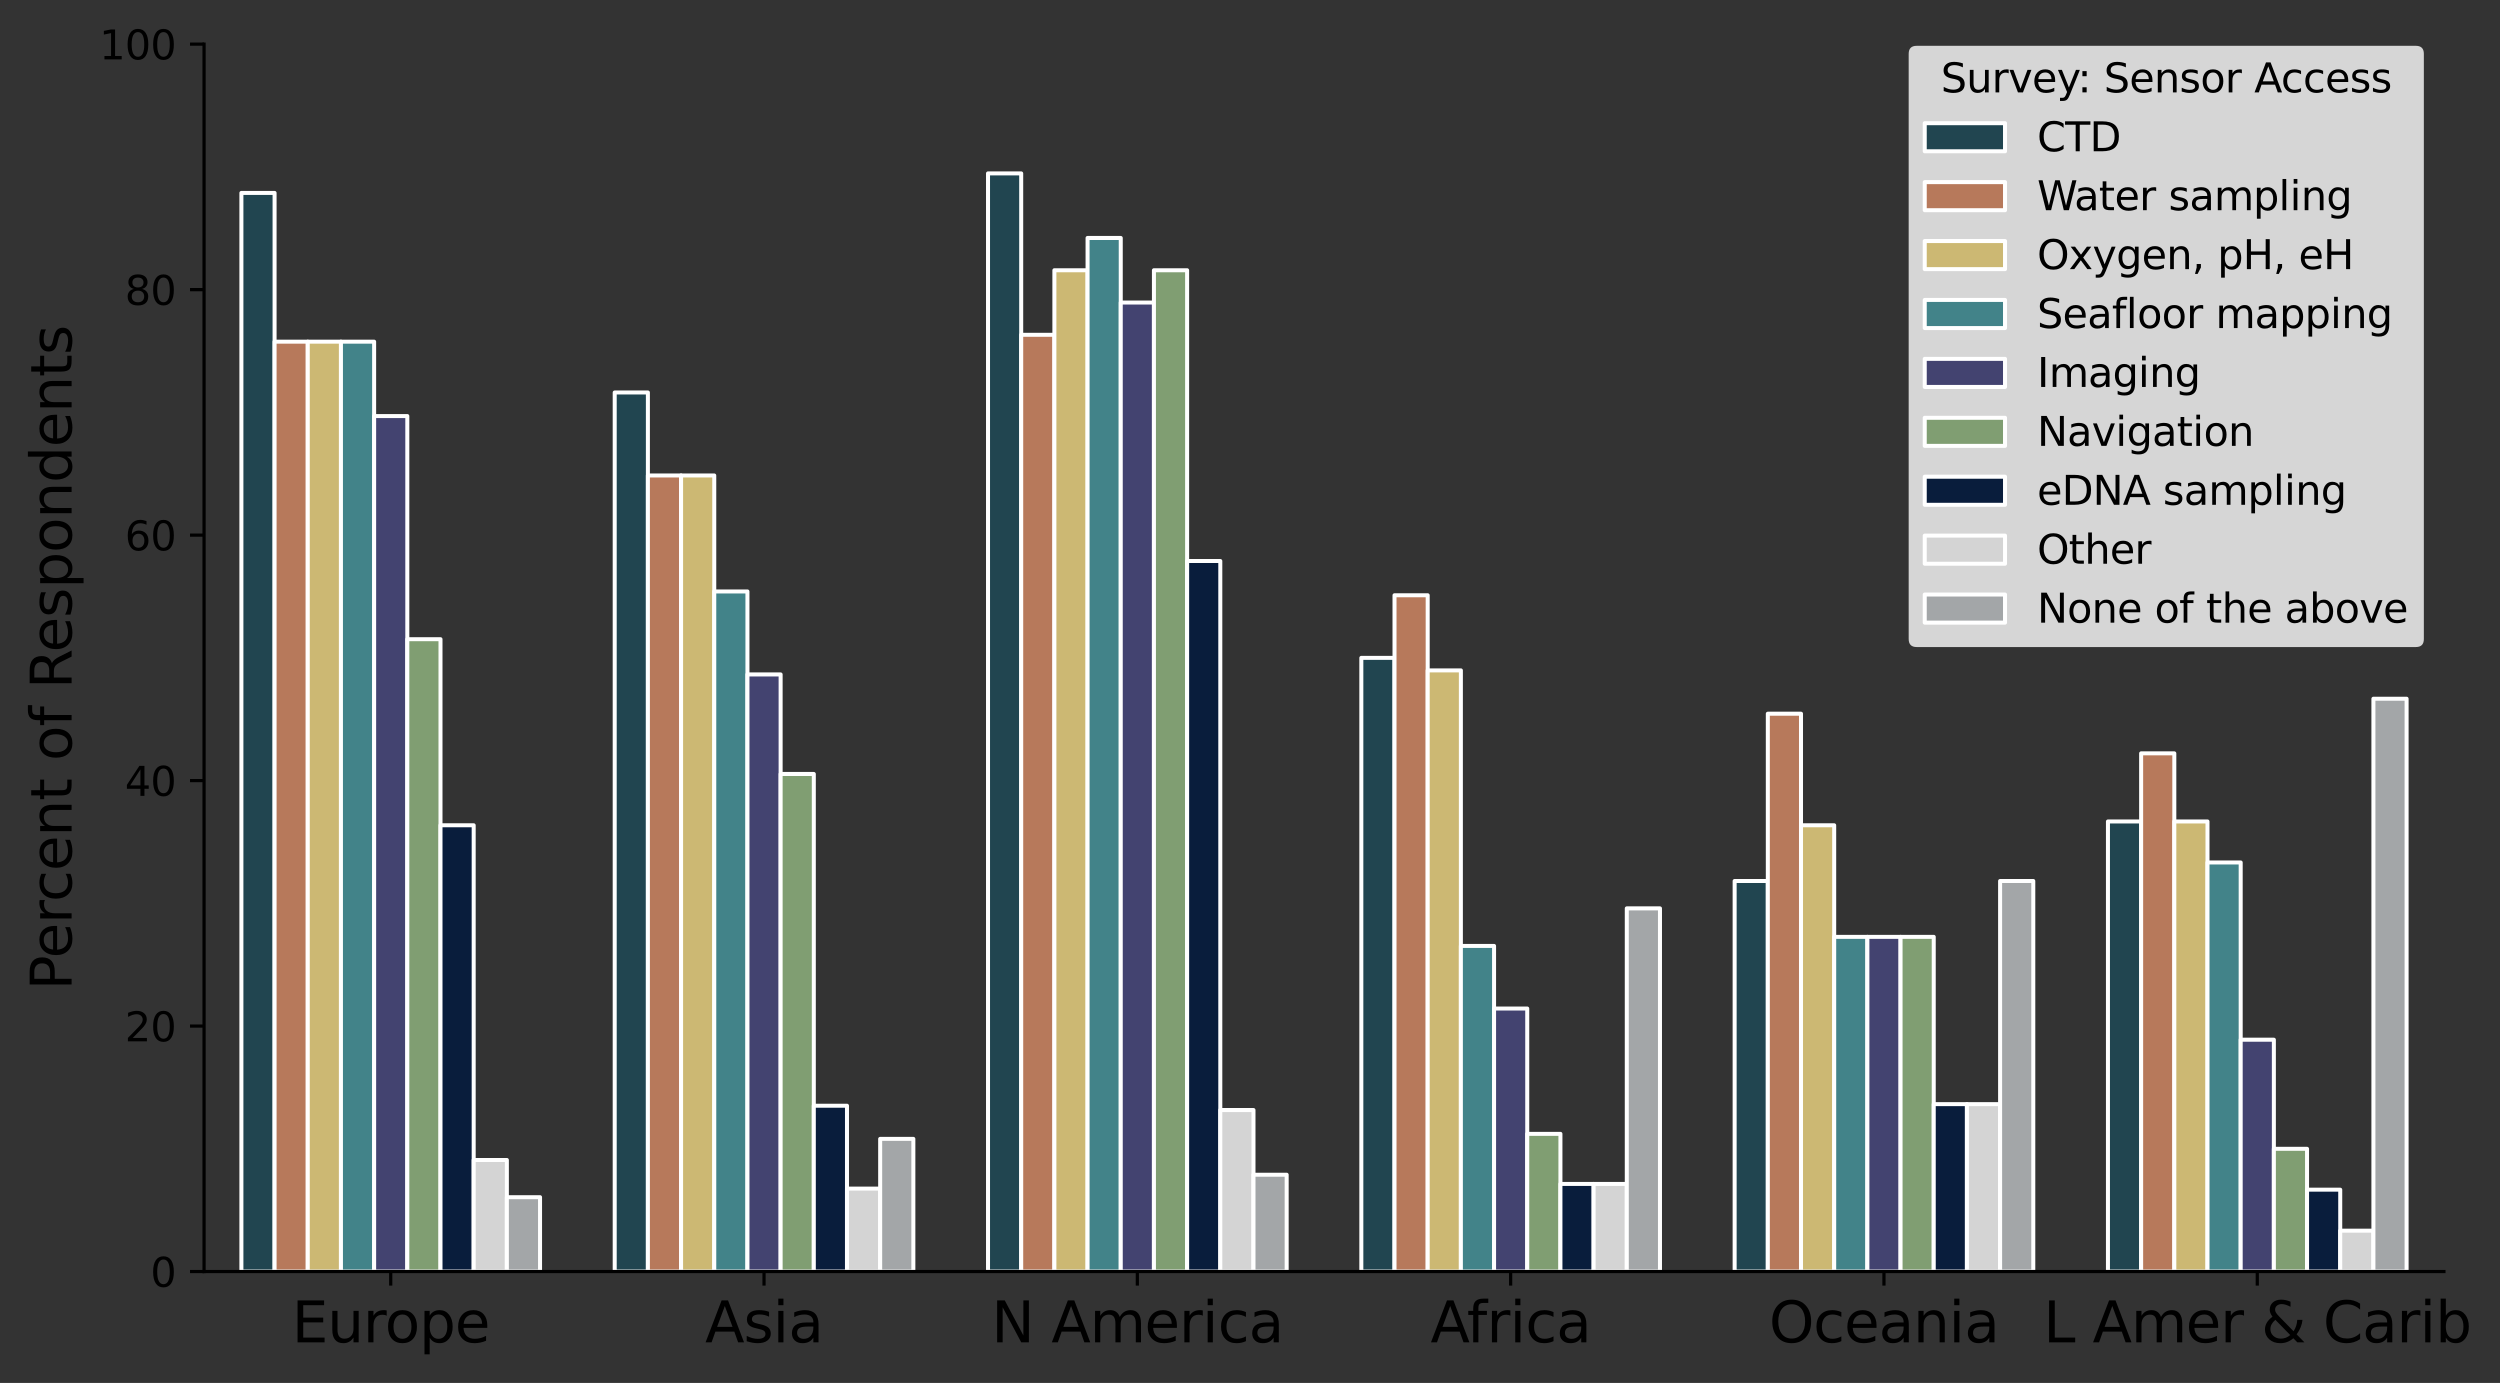 <?xml version="1.0" encoding="utf-8" standalone="no"?>
<!DOCTYPE svg PUBLIC "-//W3C//DTD SVG 1.1//EN"
  "http://www.w3.org/Graphics/SVG/1.1/DTD/svg11.dtd">
<svg xmlns:xlink="http://www.w3.org/1999/xlink" width="622.806pt" height="344.524pt" viewBox="0 0 622.806 344.524" xmlns="http://www.w3.org/2000/svg" version="1.1">
 <rect x="0" y="0" width="622.806" height="344.524" fill="#333333" stroke="none"/>
 <defs>
  <style type="text/css">*{stroke-linejoin: round; stroke-linecap: butt}</style>
 </defs>
 <g id="figure_1">
  <g id="patch_1">
   <path d="M 0 344.524 
L 622.806 344.524 
L 622.806 0 
L 0 0 
L 0 344.524 
z
" style="fill: none"/>
  </g>
  <g id="axes_1">
   <g id="patch_2">
    <path d="M 50.837 316.774 
L 608.837 316.774 
L 608.837 10.999 
L 50.837 10.999 
L 50.837 316.774 
z
" style="fill: none"/>
   </g>
   <g id="patch_3">
    <path d="M 60.137 316.774 
L 68.404 316.774 
L 68.404 48.059 
L 60.137 48.059 
z
" clip-path="url(#p12c1933788)" style="fill: #214550; stroke: #ffffff; stroke-linejoin: miter"/>
   </g>
   <g id="patch_4">
    <path d="M 153.137 316.774 
L 161.404 316.774 
L 161.404 97.778 
L 153.137 97.778 
z
" clip-path="url(#p12c1933788)" style="fill: #214550; stroke: #ffffff; stroke-linejoin: miter"/>
   </g>
   <g id="patch_5">
    <path d="M 246.137 316.774 
L 254.404 316.774 
L 254.404 43.197 
L 246.137 43.197 
z
" clip-path="url(#p12c1933788)" style="fill: #214550; stroke: #ffffff; stroke-linejoin: miter"/>
   </g>
   <g id="patch_6">
    <path d="M 339.137 316.774 
L 347.404 316.774 
L 347.404 163.887 
L 339.137 163.887 
z
" clip-path="url(#p12c1933788)" style="fill: #214550; stroke: #ffffff; stroke-linejoin: miter"/>
   </g>
   <g id="patch_7">
    <path d="M 432.137 316.774 
L 440.404 316.774 
L 440.404 219.477 
L 432.137 219.477 
z
" clip-path="url(#p12c1933788)" style="fill: #214550; stroke: #ffffff; stroke-linejoin: miter"/>
   </g>
   <g id="patch_8">
    <path d="M 525.137 316.774 
L 533.404 316.774 
L 533.404 204.647 
L 525.137 204.647 
z
" clip-path="url(#p12c1933788)" style="fill: #214550; stroke: #ffffff; stroke-linejoin: miter"/>
   </g>
   <g id="patch_9">
    <path d="M 68.404 316.774 
L 76.67 316.774 
L 76.67 85.119 
L 68.404 85.119 
z
" clip-path="url(#p12c1933788)" style="fill: #b7795b; stroke: #ffffff; stroke-linejoin: miter"/>
   </g>
   <g id="patch_10">
    <path d="M 161.404 316.774 
L 169.67 316.774 
L 169.67 118.449 
L 161.404 118.449 
z
" clip-path="url(#p12c1933788)" style="fill: #b7795b; stroke: #ffffff; stroke-linejoin: miter"/>
   </g>
   <g id="patch_11">
    <path d="M 254.404 316.774 
L 262.67 316.774 
L 262.67 83.407 
L 254.404 83.407 
z
" clip-path="url(#p12c1933788)" style="fill: #b7795b; stroke: #ffffff; stroke-linejoin: miter"/>
   </g>
   <g id="patch_12">
    <path d="M 347.404 316.774 
L 355.67 316.774 
L 355.67 148.292 
L 347.404 148.292 
z
" clip-path="url(#p12c1933788)" style="fill: #b7795b; stroke: #ffffff; stroke-linejoin: miter"/>
   </g>
   <g id="patch_13">
    <path d="M 440.404 316.774 
L 448.67 316.774 
L 448.67 177.799 
L 440.404 177.799 
z
" clip-path="url(#p12c1933788)" style="fill: #b7795b; stroke: #ffffff; stroke-linejoin: miter"/>
   </g>
   <g id="patch_14">
    <path d="M 533.404 316.774 
L 541.67 316.774 
L 541.67 187.676 
L 533.404 187.676 
z
" clip-path="url(#p12c1933788)" style="fill: #b7795b; stroke: #ffffff; stroke-linejoin: miter"/>
   </g>
   <g id="patch_15">
    <path d="M 76.67 316.774 
L 84.937 316.774 
L 84.937 85.119 
L 76.67 85.119 
z
" clip-path="url(#p12c1933788)" style="fill: #ccb873; stroke: #ffffff; stroke-linejoin: miter"/>
   </g>
   <g id="patch_16">
    <path d="M 169.67 316.774 
L 177.937 316.774 
L 177.937 118.449 
L 169.67 118.449 
z
" clip-path="url(#p12c1933788)" style="fill: #ccb873; stroke: #ffffff; stroke-linejoin: miter"/>
   </g>
   <g id="patch_17">
    <path d="M 262.67 316.774 
L 270.937 316.774 
L 270.937 67.323 
L 262.67 67.323 
z
" clip-path="url(#p12c1933788)" style="fill: #ccb873; stroke: #ffffff; stroke-linejoin: miter"/>
   </g>
   <g id="patch_18">
    <path d="M 355.67 316.774 
L 363.937 316.774 
L 363.937 167.006 
L 355.67 167.006 
z
" clip-path="url(#p12c1933788)" style="fill: #ccb873; stroke: #ffffff; stroke-linejoin: miter"/>
   </g>
   <g id="patch_19">
    <path d="M 448.67 316.774 
L 456.937 316.774 
L 456.937 205.594 
L 448.67 205.594 
z
" clip-path="url(#p12c1933788)" style="fill: #ccb873; stroke: #ffffff; stroke-linejoin: miter"/>
   </g>
   <g id="patch_20">
    <path d="M 541.67 316.774 
L 549.937 316.774 
L 549.937 204.647 
L 541.67 204.647 
z
" clip-path="url(#p12c1933788)" style="fill: #ccb873; stroke: #ffffff; stroke-linejoin: miter"/>
   </g>
   <g id="patch_21">
    <path d="M 84.937 316.774 
L 93.204 316.774 
L 93.204 85.119 
L 84.937 85.119 
z
" clip-path="url(#p12c1933788)" style="fill: #428389; stroke: #ffffff; stroke-linejoin: miter"/>
   </g>
   <g id="patch_22">
    <path d="M 177.937 316.774 
L 186.204 316.774 
L 186.204 147.344 
L 177.937 147.344 
z
" clip-path="url(#p12c1933788)" style="fill: #428389; stroke: #ffffff; stroke-linejoin: miter"/>
   </g>
   <g id="patch_23">
    <path d="M 270.937 316.774 
L 279.204 316.774 
L 279.204 59.281 
L 270.937 59.281 
z
" clip-path="url(#p12c1933788)" style="fill: #428389; stroke: #ffffff; stroke-linejoin: miter"/>
   </g>
   <g id="patch_24">
    <path d="M 363.937 316.774 
L 372.204 316.774 
L 372.204 235.652 
L 363.937 235.652 
z
" clip-path="url(#p12c1933788)" style="fill: #428389; stroke: #ffffff; stroke-linejoin: miter"/>
   </g>
   <g id="patch_25">
    <path d="M 456.937 316.774 
L 465.204 316.774 
L 465.204 233.389 
L 456.937 233.389 
z
" clip-path="url(#p12c1933788)" style="fill: #428389; stroke: #ffffff; stroke-linejoin: miter"/>
   </g>
   <g id="patch_26">
    <path d="M 549.937 316.774 
L 558.204 316.774 
L 558.204 214.859 
L 549.937 214.859 
z
" clip-path="url(#p12c1933788)" style="fill: #428389; stroke: #ffffff; stroke-linejoin: miter"/>
   </g>
   <g id="patch_27">
    <path d="M 93.204 316.774 
L 101.47 316.774 
L 101.47 103.649 
L 93.204 103.649 
z
" clip-path="url(#p12c1933788)" style="fill: #434370; stroke: #ffffff; stroke-linejoin: miter"/>
   </g>
   <g id="patch_28">
    <path d="M 186.204 316.774 
L 194.47 316.774 
L 194.47 168.015 
L 186.204 168.015 
z
" clip-path="url(#p12c1933788)" style="fill: #434370; stroke: #ffffff; stroke-linejoin: miter"/>
   </g>
   <g id="patch_29">
    <path d="M 279.204 316.774 
L 287.47 316.774 
L 287.47 75.365 
L 279.204 75.365 
z
" clip-path="url(#p12c1933788)" style="fill: #434370; stroke: #ffffff; stroke-linejoin: miter"/>
   </g>
   <g id="patch_30">
    <path d="M 372.204 316.774 
L 380.47 316.774 
L 380.47 251.247 
L 372.204 251.247 
z
" clip-path="url(#p12c1933788)" style="fill: #434370; stroke: #ffffff; stroke-linejoin: miter"/>
   </g>
   <g id="patch_31">
    <path d="M 465.204 316.774 
L 473.47 316.774 
L 473.47 233.389 
L 465.204 233.389 
z
" clip-path="url(#p12c1933788)" style="fill: #434370; stroke: #ffffff; stroke-linejoin: miter"/>
   </g>
   <g id="patch_32">
    <path d="M 558.204 316.774 
L 566.47 316.774 
L 566.47 259.013 
L 558.204 259.013 
z
" clip-path="url(#p12c1933788)" style="fill: #434370; stroke: #ffffff; stroke-linejoin: miter"/>
   </g>
   <g id="patch_33">
    <path d="M 101.47 316.774 
L 109.737 316.774 
L 109.737 159.239 
L 101.47 159.239 
z
" clip-path="url(#p12c1933788)" style="fill: #809e72; stroke: #ffffff; stroke-linejoin: miter"/>
   </g>
   <g id="patch_34">
    <path d="M 194.47 316.774 
L 202.737 316.774 
L 202.737 192.813 
L 194.47 192.813 
z
" clip-path="url(#p12c1933788)" style="fill: #809e72; stroke: #ffffff; stroke-linejoin: miter"/>
   </g>
   <g id="patch_35">
    <path d="M 287.47 316.774 
L 295.737 316.774 
L 295.737 67.323 
L 287.47 67.323 
z
" clip-path="url(#p12c1933788)" style="fill: #809e72; stroke: #ffffff; stroke-linejoin: miter"/>
   </g>
   <g id="patch_36">
    <path d="M 380.47 316.774 
L 388.737 316.774 
L 388.737 282.466 
L 380.47 282.466 
z
" clip-path="url(#p12c1933788)" style="fill: #809e72; stroke: #ffffff; stroke-linejoin: miter"/>
   </g>
   <g id="patch_37">
    <path d="M 473.47 316.774 
L 481.737 316.774 
L 481.737 233.389 
L 473.47 233.389 
z
" clip-path="url(#p12c1933788)" style="fill: #809e72; stroke: #ffffff; stroke-linejoin: miter"/>
   </g>
   <g id="patch_38">
    <path d="M 566.47 316.774 
L 574.737 316.774 
L 574.737 286.197 
L 566.47 286.197 
z
" clip-path="url(#p12c1933788)" style="fill: #809e72; stroke: #ffffff; stroke-linejoin: miter"/>
   </g>
   <g id="patch_39">
    <path d="M 109.737 316.774 
L 118.004 316.774 
L 118.004 205.594 
L 109.737 205.594 
z
" clip-path="url(#p12c1933788)" style="fill: #091d3c; stroke: #ffffff; stroke-linejoin: miter"/>
   </g>
   <g id="patch_40">
    <path d="M 202.737 316.774 
L 211.004 316.774 
L 211.004 275.464 
L 202.737 275.464 
z
" clip-path="url(#p12c1933788)" style="fill: #091d3c; stroke: #ffffff; stroke-linejoin: miter"/>
   </g>
   <g id="patch_41">
    <path d="M 295.737 316.774 
L 304.004 316.774 
L 304.004 139.761 
L 295.737 139.761 
z
" clip-path="url(#p12c1933788)" style="fill: #091d3c; stroke: #ffffff; stroke-linejoin: miter"/>
   </g>
   <g id="patch_42">
    <path d="M 388.737 316.774 
L 397.004 316.774 
L 397.004 294.942 
L 388.737 294.942 
z
" clip-path="url(#p12c1933788)" style="fill: #091d3c; stroke: #ffffff; stroke-linejoin: miter"/>
   </g>
   <g id="patch_43">
    <path d="M 481.737 316.774 
L 490.004 316.774 
L 490.004 275.067 
L 481.737 275.067 
z
" clip-path="url(#p12c1933788)" style="fill: #091d3c; stroke: #ffffff; stroke-linejoin: miter"/>
   </g>
   <g id="patch_44">
    <path d="M 574.737 316.774 
L 583.004 316.774 
L 583.004 296.379 
L 574.737 296.379 
z
" clip-path="url(#p12c1933788)" style="fill: #091d3c; stroke: #ffffff; stroke-linejoin: miter"/>
   </g>
   <g id="patch_45">
    <path d="M 118.004 316.774 
L 126.27 316.774 
L 126.27 288.979 
L 118.004 288.979 
z
" clip-path="url(#p12c1933788)" style="fill: #d4d4d4; stroke: #ffffff; stroke-linejoin: miter"/>
   </g>
   <g id="patch_46">
    <path d="M 211.004 316.774 
L 219.27 316.774 
L 219.27 296.104 
L 211.004 296.104 
z
" clip-path="url(#p12c1933788)" style="fill: #d4d4d4; stroke: #ffffff; stroke-linejoin: miter"/>
   </g>
   <g id="patch_47">
    <path d="M 304.004 316.774 
L 312.27 316.774 
L 312.27 276.534 
L 304.004 276.534 
z
" clip-path="url(#p12c1933788)" style="fill: #d4d4d4; stroke: #ffffff; stroke-linejoin: miter"/>
   </g>
   <g id="patch_48">
    <path d="M 397.004 316.774 
L 405.27 316.774 
L 405.27 294.942 
L 397.004 294.942 
z
" clip-path="url(#p12c1933788)" style="fill: #d4d4d4; stroke: #ffffff; stroke-linejoin: miter"/>
   </g>
   <g id="patch_49">
    <path d="M 490.004 316.774 
L 498.27 316.774 
L 498.27 275.067 
L 490.004 275.067 
z
" clip-path="url(#p12c1933788)" style="fill: #d4d4d4; stroke: #ffffff; stroke-linejoin: miter"/>
   </g>
   <g id="patch_50">
    <path d="M 583.004 316.774 
L 591.27 316.774 
L 591.27 306.592 
L 583.004 306.592 
z
" clip-path="url(#p12c1933788)" style="fill: #d4d4d4; stroke: #ffffff; stroke-linejoin: miter"/>
   </g>
   <g id="patch_51">
    <path d="M 126.27 316.774 
L 134.537 316.774 
L 134.537 298.244 
L 126.27 298.244 
z
" clip-path="url(#p12c1933788)" style="fill: #a3a6a8; stroke: #ffffff; stroke-linejoin: miter"/>
   </g>
   <g id="patch_52">
    <path d="M 219.27 316.774 
L 227.537 316.774 
L 227.537 283.72 
L 219.27 283.72 
z
" clip-path="url(#p12c1933788)" style="fill: #a3a6a8; stroke: #ffffff; stroke-linejoin: miter"/>
   </g>
   <g id="patch_53">
    <path d="M 312.27 316.774 
L 320.537 316.774 
L 320.537 292.649 
L 312.27 292.649 
z
" clip-path="url(#p12c1933788)" style="fill: #a3a6a8; stroke: #ffffff; stroke-linejoin: miter"/>
   </g>
   <g id="patch_54">
    <path d="M 405.27 316.774 
L 413.537 316.774 
L 413.537 226.295 
L 405.27 226.295 
z
" clip-path="url(#p12c1933788)" style="fill: #a3a6a8; stroke: #ffffff; stroke-linejoin: miter"/>
   </g>
   <g id="patch_55">
    <path d="M 498.27 316.774 
L 506.537 316.774 
L 506.537 219.477 
L 498.27 219.477 
z
" clip-path="url(#p12c1933788)" style="fill: #a3a6a8; stroke: #ffffff; stroke-linejoin: miter"/>
   </g>
   <g id="patch_56">
    <path d="M 591.27 316.774 
L 599.537 316.774 
L 599.537 174.069 
L 591.27 174.069 
z
" clip-path="url(#p12c1933788)" style="fill: #a3a6a8; stroke: #ffffff; stroke-linejoin: miter"/>
   </g>
   <g id="matplotlib.axis_1">
    <g id="xtick_1">
     <g id="line2d_1">
      <defs>
       <path id="me18736f8ca" d="M 0 0 
L 0 3.5 
" style="stroke: #000000; stroke-width: 0.8"/>
      </defs>
      <g>
       <use xlink:href="#me18736f8ca" x="97.337" y="316.774" style="stroke: #000000; stroke-width: 0.8"/>
      </g>
     </g>
     <g id="text_1">
      <!-- Europe -->
      <g transform="translate(72.723 334.412)scale(0.14 -0.14)">
       <defs>
        <path id="DejaVuSans-45" d="M 628 4666 
L 3578 4666 
L 3578 4134 
L 1259 4134 
L 1259 2753 
L 3481 2753 
L 3481 2222 
L 1259 2222 
L 1259 531 
L 3634 531 
L 3634 0 
L 628 0 
L 628 4666 
z
" transform="scale(0.016)"/>
        <path id="DejaVuSans-75" d="M 544 1381 
L 544 3500 
L 1119 3500 
L 1119 1403 
Q 1119 906 1312 657 
Q 1506 409 1894 409 
Q 2359 409 2629 706 
Q 2900 1003 2900 1516 
L 2900 3500 
L 3475 3500 
L 3475 0 
L 2900 0 
L 2900 538 
Q 2691 219 2414 64 
Q 2138 -91 1772 -91 
Q 1169 -91 856 284 
Q 544 659 544 1381 
z
M 1991 3584 
L 1991 3584 
z
" transform="scale(0.016)"/>
        <path id="DejaVuSans-72" d="M 2631 2963 
Q 2534 3019 2420 3045 
Q 2306 3072 2169 3072 
Q 1681 3072 1420 2755 
Q 1159 2438 1159 1844 
L 1159 0 
L 581 0 
L 581 3500 
L 1159 3500 
L 1159 2956 
Q 1341 3275 1631 3429 
Q 1922 3584 2338 3584 
Q 2397 3584 2469 3576 
Q 2541 3569 2628 3553 
L 2631 2963 
z
" transform="scale(0.016)"/>
        <path id="DejaVuSans-6f" d="M 1959 3097 
Q 1497 3097 1228 2736 
Q 959 2375 959 1747 
Q 959 1119 1226 758 
Q 1494 397 1959 397 
Q 2419 397 2687 759 
Q 2956 1122 2956 1747 
Q 2956 2369 2687 2733 
Q 2419 3097 1959 3097 
z
M 1959 3584 
Q 2709 3584 3137 3096 
Q 3566 2609 3566 1747 
Q 3566 888 3137 398 
Q 2709 -91 1959 -91 
Q 1206 -91 779 398 
Q 353 888 353 1747 
Q 353 2609 779 3096 
Q 1206 3584 1959 3584 
z
" transform="scale(0.016)"/>
        <path id="DejaVuSans-70" d="M 1159 525 
L 1159 -1331 
L 581 -1331 
L 581 3500 
L 1159 3500 
L 1159 2969 
Q 1341 3281 1617 3432 
Q 1894 3584 2278 3584 
Q 2916 3584 3314 3078 
Q 3713 2572 3713 1747 
Q 3713 922 3314 415 
Q 2916 -91 2278 -91 
Q 1894 -91 1617 61 
Q 1341 213 1159 525 
z
M 3116 1747 
Q 3116 2381 2855 2742 
Q 2594 3103 2138 3103 
Q 1681 3103 1420 2742 
Q 1159 2381 1159 1747 
Q 1159 1113 1420 752 
Q 1681 391 2138 391 
Q 2594 391 2855 752 
Q 3116 1113 3116 1747 
z
" transform="scale(0.016)"/>
        <path id="DejaVuSans-65" d="M 3597 1894 
L 3597 1613 
L 953 1613 
Q 991 1019 1311 708 
Q 1631 397 2203 397 
Q 2534 397 2845 478 
Q 3156 559 3463 722 
L 3463 178 
Q 3153 47 2828 -22 
Q 2503 -91 2169 -91 
Q 1331 -91 842 396 
Q 353 884 353 1716 
Q 353 2575 817 3079 
Q 1281 3584 2069 3584 
Q 2775 3584 3186 3129 
Q 3597 2675 3597 1894 
z
M 3022 2063 
Q 3016 2534 2758 2815 
Q 2500 3097 2075 3097 
Q 1594 3097 1305 2825 
Q 1016 2553 972 2059 
L 3022 2063 
z
" transform="scale(0.016)"/>
       </defs>
       <use xlink:href="#DejaVuSans-45"/>
       <use xlink:href="#DejaVuSans-75" x="63.184"/>
       <use xlink:href="#DejaVuSans-72" x="126.562"/>
       <use xlink:href="#DejaVuSans-6f" x="165.426"/>
       <use xlink:href="#DejaVuSans-70" x="226.607"/>
       <use xlink:href="#DejaVuSans-65" x="290.084"/>
      </g>
     </g>
    </g>
    <g id="xtick_2">
     <g id="line2d_2">
      <g>
       <use xlink:href="#me18736f8ca" x="190.337" y="316.774" style="stroke: #000000; stroke-width: 0.8"/>
      </g>
     </g>
     <g id="text_2">
      <!-- Asia -->
      <g transform="translate(175.667 334.412)scale(0.14 -0.14)">
       <defs>
        <path id="DejaVuSans-41" d="M 2188 4044 
L 1331 1722 
L 3047 1722 
L 2188 4044 
z
M 1831 4666 
L 2547 4666 
L 4325 0 
L 3669 0 
L 3244 1197 
L 1141 1197 
L 716 0 
L 50 0 
L 1831 4666 
z
" transform="scale(0.016)"/>
        <path id="DejaVuSans-73" d="M 2834 3397 
L 2834 2853 
Q 2591 2978 2328 3040 
Q 2066 3103 1784 3103 
Q 1356 3103 1142 2972 
Q 928 2841 928 2578 
Q 928 2378 1081 2264 
Q 1234 2150 1697 2047 
L 1894 2003 
Q 2506 1872 2764 1633 
Q 3022 1394 3022 966 
Q 3022 478 2636 193 
Q 2250 -91 1575 -91 
Q 1294 -91 989 -36 
Q 684 19 347 128 
L 347 722 
Q 666 556 975 473 
Q 1284 391 1588 391 
Q 1994 391 2212 530 
Q 2431 669 2431 922 
Q 2431 1156 2273 1281 
Q 2116 1406 1581 1522 
L 1381 1569 
Q 847 1681 609 1914 
Q 372 2147 372 2553 
Q 372 3047 722 3315 
Q 1072 3584 1716 3584 
Q 2034 3584 2315 3537 
Q 2597 3491 2834 3397 
z
" transform="scale(0.016)"/>
        <path id="DejaVuSans-69" d="M 603 3500 
L 1178 3500 
L 1178 0 
L 603 0 
L 603 3500 
z
M 603 4863 
L 1178 4863 
L 1178 4134 
L 603 4134 
L 603 4863 
z
" transform="scale(0.016)"/>
        <path id="DejaVuSans-61" d="M 2194 1759 
Q 1497 1759 1228 1600 
Q 959 1441 959 1056 
Q 959 750 1161 570 
Q 1363 391 1709 391 
Q 2188 391 2477 730 
Q 2766 1069 2766 1631 
L 2766 1759 
L 2194 1759 
z
M 3341 1997 
L 3341 0 
L 2766 0 
L 2766 531 
Q 2569 213 2275 61 
Q 1981 -91 1556 -91 
Q 1019 -91 701 211 
Q 384 513 384 1019 
Q 384 1609 779 1909 
Q 1175 2209 1959 2209 
L 2766 2209 
L 2766 2266 
Q 2766 2663 2505 2880 
Q 2244 3097 1772 3097 
Q 1472 3097 1187 3025 
Q 903 2953 641 2809 
L 641 3341 
Q 956 3463 1253 3523 
Q 1550 3584 1831 3584 
Q 2591 3584 2966 3190 
Q 3341 2797 3341 1997 
z
" transform="scale(0.016)"/>
       </defs>
       <use xlink:href="#DejaVuSans-41"/>
       <use xlink:href="#DejaVuSans-73" x="68.408"/>
       <use xlink:href="#DejaVuSans-69" x="120.508"/>
       <use xlink:href="#DejaVuSans-61" x="148.291"/>
      </g>
     </g>
    </g>
    <g id="xtick_3">
     <g id="line2d_3">
      <g>
       <use xlink:href="#me18736f8ca" x="283.337" y="316.774" style="stroke: #000000; stroke-width: 0.8"/>
      </g>
     </g>
     <g id="text_3">
      <!-- N America -->
      <g transform="translate(247 334.412)scale(0.14 -0.14)">
       <defs>
        <path id="DejaVuSans-4e" d="M 628 4666 
L 1478 4666 
L 3547 763 
L 3547 4666 
L 4159 4666 
L 4159 0 
L 3309 0 
L 1241 3903 
L 1241 0 
L 628 0 
L 628 4666 
z
" transform="scale(0.016)"/>
        <path id="DejaVuSans-20" transform="scale(0.016)"/>
        <path id="DejaVuSans-6d" d="M 3328 2828 
Q 3544 3216 3844 3400 
Q 4144 3584 4550 3584 
Q 5097 3584 5394 3201 
Q 5691 2819 5691 2113 
L 5691 0 
L 5113 0 
L 5113 2094 
Q 5113 2597 4934 2840 
Q 4756 3084 4391 3084 
Q 3944 3084 3684 2787 
Q 3425 2491 3425 1978 
L 3425 0 
L 2847 0 
L 2847 2094 
Q 2847 2600 2669 2842 
Q 2491 3084 2119 3084 
Q 1678 3084 1418 2786 
Q 1159 2488 1159 1978 
L 1159 0 
L 581 0 
L 581 3500 
L 1159 3500 
L 1159 2956 
Q 1356 3278 1631 3431 
Q 1906 3584 2284 3584 
Q 2666 3584 2933 3390 
Q 3200 3197 3328 2828 
z
" transform="scale(0.016)"/>
        <path id="DejaVuSans-63" d="M 3122 3366 
L 3122 2828 
Q 2878 2963 2633 3030 
Q 2388 3097 2138 3097 
Q 1578 3097 1268 2742 
Q 959 2388 959 1747 
Q 959 1106 1268 751 
Q 1578 397 2138 397 
Q 2388 397 2633 464 
Q 2878 531 3122 666 
L 3122 134 
Q 2881 22 2623 -34 
Q 2366 -91 2075 -91 
Q 1284 -91 818 406 
Q 353 903 353 1747 
Q 353 2603 823 3093 
Q 1294 3584 2113 3584 
Q 2378 3584 2631 3529 
Q 2884 3475 3122 3366 
z
" transform="scale(0.016)"/>
       </defs>
       <use xlink:href="#DejaVuSans-4e"/>
       <use xlink:href="#DejaVuSans-20" x="74.805"/>
       <use xlink:href="#DejaVuSans-41" x="106.592"/>
       <use xlink:href="#DejaVuSans-6d" x="175"/>
       <use xlink:href="#DejaVuSans-65" x="272.412"/>
       <use xlink:href="#DejaVuSans-72" x="333.936"/>
       <use xlink:href="#DejaVuSans-69" x="375.049"/>
       <use xlink:href="#DejaVuSans-63" x="402.832"/>
       <use xlink:href="#DejaVuSans-61" x="457.812"/>
      </g>
     </g>
    </g>
    <g id="xtick_4">
     <g id="line2d_4">
      <g>
       <use xlink:href="#me18736f8ca" x="376.337" y="316.774" style="stroke: #000000; stroke-width: 0.8"/>
      </g>
     </g>
     <g id="text_4">
      <!-- Africa -->
      <g transform="translate(356.377 334.412)scale(0.14 -0.14)">
       <defs>
        <path id="DejaVuSans-66" d="M 2375 4863 
L 2375 4384 
L 1825 4384 
Q 1516 4384 1395 4259 
Q 1275 4134 1275 3809 
L 1275 3500 
L 2222 3500 
L 2222 3053 
L 1275 3053 
L 1275 0 
L 697 0 
L 697 3053 
L 147 3053 
L 147 3500 
L 697 3500 
L 697 3744 
Q 697 4328 969 4595 
Q 1241 4863 1831 4863 
L 2375 4863 
z
" transform="scale(0.016)"/>
       </defs>
       <use xlink:href="#DejaVuSans-41"/>
       <use xlink:href="#DejaVuSans-66" x="64.783"/>
       <use xlink:href="#DejaVuSans-72" x="99.988"/>
       <use xlink:href="#DejaVuSans-69" x="141.102"/>
       <use xlink:href="#DejaVuSans-63" x="168.885"/>
       <use xlink:href="#DejaVuSans-61" x="223.865"/>
      </g>
     </g>
    </g>
    <g id="xtick_5">
     <g id="line2d_5">
      <g>
       <use xlink:href="#me18736f8ca" x="469.337" y="316.774" style="stroke: #000000; stroke-width: 0.8"/>
      </g>
     </g>
     <g id="text_5">
      <!-- Oceania -->
      <g transform="translate(440.71 334.412)scale(0.14 -0.14)">
       <defs>
        <path id="DejaVuSans-4f" d="M 2522 4238 
Q 1834 4238 1429 3725 
Q 1025 3213 1025 2328 
Q 1025 1447 1429 934 
Q 1834 422 2522 422 
Q 3209 422 3611 934 
Q 4013 1447 4013 2328 
Q 4013 3213 3611 3725 
Q 3209 4238 2522 4238 
z
M 2522 4750 
Q 3503 4750 4090 4092 
Q 4678 3434 4678 2328 
Q 4678 1225 4090 567 
Q 3503 -91 2522 -91 
Q 1538 -91 948 565 
Q 359 1222 359 2328 
Q 359 3434 948 4092 
Q 1538 4750 2522 4750 
z
" transform="scale(0.016)"/>
        <path id="DejaVuSans-6e" d="M 3513 2113 
L 3513 0 
L 2938 0 
L 2938 2094 
Q 2938 2591 2744 2837 
Q 2550 3084 2163 3084 
Q 1697 3084 1428 2787 
Q 1159 2491 1159 1978 
L 1159 0 
L 581 0 
L 581 3500 
L 1159 3500 
L 1159 2956 
Q 1366 3272 1645 3428 
Q 1925 3584 2291 3584 
Q 2894 3584 3203 3211 
Q 3513 2838 3513 2113 
z
" transform="scale(0.016)"/>
       </defs>
       <use xlink:href="#DejaVuSans-4f"/>
       <use xlink:href="#DejaVuSans-63" x="78.711"/>
       <use xlink:href="#DejaVuSans-65" x="133.691"/>
       <use xlink:href="#DejaVuSans-61" x="195.215"/>
       <use xlink:href="#DejaVuSans-6e" x="256.494"/>
       <use xlink:href="#DejaVuSans-69" x="319.873"/>
       <use xlink:href="#DejaVuSans-61" x="347.656"/>
      </g>
     </g>
    </g>
    <g id="xtick_6">
     <g id="line2d_6">
      <g>
       <use xlink:href="#me18736f8ca" x="562.337" y="316.774" style="stroke: #000000; stroke-width: 0.8"/>
      </g>
     </g>
     <g id="text_6">
      <!-- L Amer &amp; Carib -->
      <g transform="translate(509.068 334.412)scale(0.14 -0.14)">
       <defs>
        <path id="DejaVuSans-4c" d="M 628 4666 
L 1259 4666 
L 1259 531 
L 3531 531 
L 3531 0 
L 628 0 
L 628 4666 
z
" transform="scale(0.016)"/>
        <path id="DejaVuSans-26" d="M 1556 2509 
Q 1272 2256 1139 2004 
Q 1006 1753 1006 1478 
Q 1006 1022 1337 719 
Q 1669 416 2169 416 
Q 2466 416 2725 514 
Q 2984 613 3213 813 
L 1556 2509 
z
M 1997 2859 
L 3584 1234 
Q 3769 1513 3872 1830 
Q 3975 2147 3994 2503 
L 4575 2503 
Q 4538 2091 4375 1687 
Q 4213 1284 3922 891 
L 4794 0 
L 4006 0 
L 3559 459 
Q 3234 181 2878 45 
Q 2522 -91 2113 -91 
Q 1359 -91 881 339 
Q 403 769 403 1441 
Q 403 1841 612 2192 
Q 822 2544 1241 2853 
Q 1091 3050 1012 3245 
Q 934 3441 934 3628 
Q 934 4134 1281 4442 
Q 1628 4750 2203 4750 
Q 2463 4750 2720 4694 
Q 2978 4638 3244 4525 
L 3244 3956 
Q 2972 4103 2725 4179 
Q 2478 4256 2266 4256 
Q 1938 4256 1733 4082 
Q 1528 3909 1528 3634 
Q 1528 3475 1620 3314 
Q 1713 3153 1997 2859 
z
" transform="scale(0.016)"/>
        <path id="DejaVuSans-43" d="M 4122 4306 
L 4122 3641 
Q 3803 3938 3442 4084 
Q 3081 4231 2675 4231 
Q 1875 4231 1450 3742 
Q 1025 3253 1025 2328 
Q 1025 1406 1450 917 
Q 1875 428 2675 428 
Q 3081 428 3442 575 
Q 3803 722 4122 1019 
L 4122 359 
Q 3791 134 3420 21 
Q 3050 -91 2638 -91 
Q 1578 -91 968 557 
Q 359 1206 359 2328 
Q 359 3453 968 4101 
Q 1578 4750 2638 4750 
Q 3056 4750 3426 4639 
Q 3797 4528 4122 4306 
z
" transform="scale(0.016)"/>
        <path id="DejaVuSans-62" d="M 3116 1747 
Q 3116 2381 2855 2742 
Q 2594 3103 2138 3103 
Q 1681 3103 1420 2742 
Q 1159 2381 1159 1747 
Q 1159 1113 1420 752 
Q 1681 391 2138 391 
Q 2594 391 2855 752 
Q 3116 1113 3116 1747 
z
M 1159 2969 
Q 1341 3281 1617 3432 
Q 1894 3584 2278 3584 
Q 2916 3584 3314 3078 
Q 3713 2572 3713 1747 
Q 3713 922 3314 415 
Q 2916 -91 2278 -91 
Q 1894 -91 1617 61 
Q 1341 213 1159 525 
L 1159 0 
L 581 0 
L 581 4863 
L 1159 4863 
L 1159 2969 
z
" transform="scale(0.016)"/>
       </defs>
       <use xlink:href="#DejaVuSans-4c"/>
       <use xlink:href="#DejaVuSans-20" x="55.713"/>
       <use xlink:href="#DejaVuSans-41" x="87.5"/>
       <use xlink:href="#DejaVuSans-6d" x="155.908"/>
       <use xlink:href="#DejaVuSans-65" x="253.32"/>
       <use xlink:href="#DejaVuSans-72" x="314.844"/>
       <use xlink:href="#DejaVuSans-20" x="355.957"/>
       <use xlink:href="#DejaVuSans-26" x="387.744"/>
       <use xlink:href="#DejaVuSans-20" x="465.723"/>
       <use xlink:href="#DejaVuSans-43" x="497.51"/>
       <use xlink:href="#DejaVuSans-61" x="567.334"/>
       <use xlink:href="#DejaVuSans-72" x="628.613"/>
       <use xlink:href="#DejaVuSans-69" x="669.727"/>
       <use xlink:href="#DejaVuSans-62" x="697.51"/>
      </g>
     </g>
    </g>
   </g>
   <g id="matplotlib.axis_2">
    <g id="ytick_1">
     <g id="line2d_7">
      <defs>
       <path id="mc9f5ddaa77" d="M 0 0 
L -3.5 0 
" style="stroke: #000000; stroke-width: 0.8"/>
      </defs>
      <g>
       <use xlink:href="#mc9f5ddaa77" x="50.837" y="316.774" style="stroke: #000000; stroke-width: 0.8"/>
      </g>
     </g>
     <g id="text_7">
      <!-- 0 -->
      <g transform="translate(37.474 320.573)scale(0.1 -0.1)">
       <defs>
        <path id="DejaVuSans-30" d="M 2034 4250 
Q 1547 4250 1301 3770 
Q 1056 3291 1056 2328 
Q 1056 1369 1301 889 
Q 1547 409 2034 409 
Q 2525 409 2770 889 
Q 3016 1369 3016 2328 
Q 3016 3291 2770 3770 
Q 2525 4250 2034 4250 
z
M 2034 4750 
Q 2819 4750 3233 4129 
Q 3647 3509 3647 2328 
Q 3647 1150 3233 529 
Q 2819 -91 2034 -91 
Q 1250 -91 836 529 
Q 422 1150 422 2328 
Q 422 3509 836 4129 
Q 1250 4750 2034 4750 
z
" transform="scale(0.016)"/>
       </defs>
       <use xlink:href="#DejaVuSans-30"/>
      </g>
     </g>
    </g>
    <g id="ytick_2">
     <g id="line2d_8">
      <g>
       <use xlink:href="#mc9f5ddaa77" x="50.837" y="255.619" style="stroke: #000000; stroke-width: 0.8"/>
      </g>
     </g>
     <g id="text_8">
      <!-- 20 -->
      <g transform="translate(31.112 259.418)scale(0.1 -0.1)">
       <defs>
        <path id="DejaVuSans-32" d="M 1228 531 
L 3431 531 
L 3431 0 
L 469 0 
L 469 531 
Q 828 903 1448 1529 
Q 2069 2156 2228 2338 
Q 2531 2678 2651 2914 
Q 2772 3150 2772 3378 
Q 2772 3750 2511 3984 
Q 2250 4219 1831 4219 
Q 1534 4219 1204 4116 
Q 875 4013 500 3803 
L 500 4441 
Q 881 4594 1212 4672 
Q 1544 4750 1819 4750 
Q 2544 4750 2975 4387 
Q 3406 4025 3406 3419 
Q 3406 3131 3298 2873 
Q 3191 2616 2906 2266 
Q 2828 2175 2409 1742 
Q 1991 1309 1228 531 
z
" transform="scale(0.016)"/>
       </defs>
       <use xlink:href="#DejaVuSans-32"/>
       <use xlink:href="#DejaVuSans-30" x="63.623"/>
      </g>
     </g>
    </g>
    <g id="ytick_3">
     <g id="line2d_9">
      <g>
       <use xlink:href="#mc9f5ddaa77" x="50.837" y="194.464" style="stroke: #000000; stroke-width: 0.8"/>
      </g>
     </g>
     <g id="text_9">
      <!-- 40 -->
      <g transform="translate(31.112 198.263)scale(0.1 -0.1)">
       <defs>
        <path id="DejaVuSans-34" d="M 2419 4116 
L 825 1625 
L 2419 1625 
L 2419 4116 
z
M 2253 4666 
L 3047 4666 
L 3047 1625 
L 3713 1625 
L 3713 1100 
L 3047 1100 
L 3047 0 
L 2419 0 
L 2419 1100 
L 313 1100 
L 313 1709 
L 2253 4666 
z
" transform="scale(0.016)"/>
       </defs>
       <use xlink:href="#DejaVuSans-34"/>
       <use xlink:href="#DejaVuSans-30" x="63.623"/>
      </g>
     </g>
    </g>
    <g id="ytick_4">
     <g id="line2d_10">
      <g>
       <use xlink:href="#mc9f5ddaa77" x="50.837" y="133.309" style="stroke: #000000; stroke-width: 0.8"/>
      </g>
     </g>
     <g id="text_10">
      <!-- 60 -->
      <g transform="translate(31.112 137.108)scale(0.1 -0.1)">
       <defs>
        <path id="DejaVuSans-36" d="M 2113 2584 
Q 1688 2584 1439 2293 
Q 1191 2003 1191 1497 
Q 1191 994 1439 701 
Q 1688 409 2113 409 
Q 2538 409 2786 701 
Q 3034 994 3034 1497 
Q 3034 2003 2786 2293 
Q 2538 2584 2113 2584 
z
M 3366 4563 
L 3366 3988 
Q 3128 4100 2886 4159 
Q 2644 4219 2406 4219 
Q 1781 4219 1451 3797 
Q 1122 3375 1075 2522 
Q 1259 2794 1537 2939 
Q 1816 3084 2150 3084 
Q 2853 3084 3261 2657 
Q 3669 2231 3669 1497 
Q 3669 778 3244 343 
Q 2819 -91 2113 -91 
Q 1303 -91 875 529 
Q 447 1150 447 2328 
Q 447 3434 972 4092 
Q 1497 4750 2381 4750 
Q 2619 4750 2861 4703 
Q 3103 4656 3366 4563 
z
" transform="scale(0.016)"/>
       </defs>
       <use xlink:href="#DejaVuSans-36"/>
       <use xlink:href="#DejaVuSans-30" x="63.623"/>
      </g>
     </g>
    </g>
    <g id="ytick_5">
     <g id="line2d_11">
      <g>
       <use xlink:href="#mc9f5ddaa77" x="50.837" y="72.154" style="stroke: #000000; stroke-width: 0.8"/>
      </g>
     </g>
     <g id="text_11">
      <!-- 80 -->
      <g transform="translate(31.112 75.953)scale(0.1 -0.1)">
       <defs>
        <path id="DejaVuSans-38" d="M 2034 2216 
Q 1584 2216 1326 1975 
Q 1069 1734 1069 1313 
Q 1069 891 1326 650 
Q 1584 409 2034 409 
Q 2484 409 2743 651 
Q 3003 894 3003 1313 
Q 3003 1734 2745 1975 
Q 2488 2216 2034 2216 
z
M 1403 2484 
Q 997 2584 770 2862 
Q 544 3141 544 3541 
Q 544 4100 942 4425 
Q 1341 4750 2034 4750 
Q 2731 4750 3128 4425 
Q 3525 4100 3525 3541 
Q 3525 3141 3298 2862 
Q 3072 2584 2669 2484 
Q 3125 2378 3379 2068 
Q 3634 1759 3634 1313 
Q 3634 634 3220 271 
Q 2806 -91 2034 -91 
Q 1263 -91 848 271 
Q 434 634 434 1313 
Q 434 1759 690 2068 
Q 947 2378 1403 2484 
z
M 1172 3481 
Q 1172 3119 1398 2916 
Q 1625 2713 2034 2713 
Q 2441 2713 2670 2916 
Q 2900 3119 2900 3481 
Q 2900 3844 2670 4047 
Q 2441 4250 2034 4250 
Q 1625 4250 1398 4047 
Q 1172 3844 1172 3481 
z
" transform="scale(0.016)"/>
       </defs>
       <use xlink:href="#DejaVuSans-38"/>
       <use xlink:href="#DejaVuSans-30" x="63.623"/>
      </g>
     </g>
    </g>
    <g id="ytick_6">
     <g id="line2d_12">
      <g>
       <use xlink:href="#mc9f5ddaa77" x="50.837" y="10.999" style="stroke: #000000; stroke-width: 0.8"/>
      </g>
     </g>
     <g id="text_12">
      <!-- 100 -->
      <g transform="translate(24.749 14.798)scale(0.1 -0.1)">
       <defs>
        <path id="DejaVuSans-31" d="M 794 531 
L 1825 531 
L 1825 4091 
L 703 3866 
L 703 4441 
L 1819 4666 
L 2450 4666 
L 2450 531 
L 3481 531 
L 3481 0 
L 794 0 
L 794 531 
z
" transform="scale(0.016)"/>
       </defs>
       <use xlink:href="#DejaVuSans-31"/>
       <use xlink:href="#DejaVuSans-30" x="63.623"/>
       <use xlink:href="#DejaVuSans-30" x="127.246"/>
      </g>
     </g>
    </g>
    <g id="text_13">
     <!-- Percent of Respondents -->
     <g transform="translate(17.838 246.658)rotate(-90)scale(0.14 -0.14)">
      <defs>
       <path id="DejaVuSans-50" d="M 1259 4147 
L 1259 2394 
L 2053 2394 
Q 2494 2394 2734 2622 
Q 2975 2850 2975 3272 
Q 2975 3691 2734 3919 
Q 2494 4147 2053 4147 
L 1259 4147 
z
M 628 4666 
L 2053 4666 
Q 2838 4666 3239 4311 
Q 3641 3956 3641 3272 
Q 3641 2581 3239 2228 
Q 2838 1875 2053 1875 
L 1259 1875 
L 1259 0 
L 628 0 
L 628 4666 
z
" transform="scale(0.016)"/>
       <path id="DejaVuSans-74" d="M 1172 4494 
L 1172 3500 
L 2356 3500 
L 2356 3053 
L 1172 3053 
L 1172 1153 
Q 1172 725 1289 603 
Q 1406 481 1766 481 
L 2356 481 
L 2356 0 
L 1766 0 
Q 1100 0 847 248 
Q 594 497 594 1153 
L 594 3053 
L 172 3053 
L 172 3500 
L 594 3500 
L 594 4494 
L 1172 4494 
z
" transform="scale(0.016)"/>
       <path id="DejaVuSans-52" d="M 2841 2188 
Q 3044 2119 3236 1894 
Q 3428 1669 3622 1275 
L 4263 0 
L 3584 0 
L 2988 1197 
Q 2756 1666 2539 1819 
Q 2322 1972 1947 1972 
L 1259 1972 
L 1259 0 
L 628 0 
L 628 4666 
L 2053 4666 
Q 2853 4666 3247 4331 
Q 3641 3997 3641 3322 
Q 3641 2881 3436 2590 
Q 3231 2300 2841 2188 
z
M 1259 4147 
L 1259 2491 
L 2053 2491 
Q 2509 2491 2742 2702 
Q 2975 2913 2975 3322 
Q 2975 3731 2742 3939 
Q 2509 4147 2053 4147 
L 1259 4147 
z
" transform="scale(0.016)"/>
       <path id="DejaVuSans-64" d="M 2906 2969 
L 2906 4863 
L 3481 4863 
L 3481 0 
L 2906 0 
L 2906 525 
Q 2725 213 2448 61 
Q 2172 -91 1784 -91 
Q 1150 -91 751 415 
Q 353 922 353 1747 
Q 353 2572 751 3078 
Q 1150 3584 1784 3584 
Q 2172 3584 2448 3432 
Q 2725 3281 2906 2969 
z
M 947 1747 
Q 947 1113 1208 752 
Q 1469 391 1925 391 
Q 2381 391 2643 752 
Q 2906 1113 2906 1747 
Q 2906 2381 2643 2742 
Q 2381 3103 1925 3103 
Q 1469 3103 1208 2742 
Q 947 2381 947 1747 
z
" transform="scale(0.016)"/>
      </defs>
      <use xlink:href="#DejaVuSans-50"/>
      <use xlink:href="#DejaVuSans-65" x="56.678"/>
      <use xlink:href="#DejaVuSans-72" x="118.201"/>
      <use xlink:href="#DejaVuSans-63" x="157.064"/>
      <use xlink:href="#DejaVuSans-65" x="212.045"/>
      <use xlink:href="#DejaVuSans-6e" x="273.568"/>
      <use xlink:href="#DejaVuSans-74" x="336.947"/>
      <use xlink:href="#DejaVuSans-20" x="376.156"/>
      <use xlink:href="#DejaVuSans-6f" x="407.943"/>
      <use xlink:href="#DejaVuSans-66" x="469.125"/>
      <use xlink:href="#DejaVuSans-20" x="504.33"/>
      <use xlink:href="#DejaVuSans-52" x="536.117"/>
      <use xlink:href="#DejaVuSans-65" x="601.1"/>
      <use xlink:href="#DejaVuSans-73" x="662.623"/>
      <use xlink:href="#DejaVuSans-70" x="714.723"/>
      <use xlink:href="#DejaVuSans-6f" x="778.199"/>
      <use xlink:href="#DejaVuSans-6e" x="839.381"/>
      <use xlink:href="#DejaVuSans-64" x="902.76"/>
      <use xlink:href="#DejaVuSans-65" x="966.236"/>
      <use xlink:href="#DejaVuSans-6e" x="1027.76"/>
      <use xlink:href="#DejaVuSans-74" x="1091.139"/>
      <use xlink:href="#DejaVuSans-73" x="1130.348"/>
     </g>
    </g>
   </g>
   <g id="patch_57">
    <path d="M 50.837 316.774 
L 50.837 10.999 
" style="fill: none; stroke: #000000; stroke-width: 0.8; stroke-linejoin: miter; stroke-linecap: square"/>
   </g>
   <g id="patch_58">
    <path d="M 50.837 316.774 
L 608.837 316.774 
" style="fill: none; stroke: #000000; stroke-width: 0.8; stroke-linejoin: miter; stroke-linecap: square"/>
   </g>
   <g id="legend_1">
    <g id="patch_59">
     <path d="M 477.495 161.194 
L 601.837 161.194 
Q 603.837 161.194 603.837 159.194 
L 603.837 13.413 
Q 603.837 11.413 601.837 11.413 
L 477.495 11.413 
Q 475.495 11.413 475.495 13.413 
L 475.495 159.194 
Q 475.495 161.194 477.495 161.194 
z
" style="fill: #ffffff; opacity: 0.8"/>
    </g>
    <g id="text_14">
     <!-- Survey: Sensor Access -->
     <g transform="translate(483.516 23.011)scale(0.1 -0.1)">
      <defs>
       <path id="DejaVuSans-53" d="M 3425 4513 
L 3425 3897 
Q 3066 4069 2747 4153 
Q 2428 4238 2131 4238 
Q 1616 4238 1336 4038 
Q 1056 3838 1056 3469 
Q 1056 3159 1242 3001 
Q 1428 2844 1947 2747 
L 2328 2669 
Q 3034 2534 3370 2195 
Q 3706 1856 3706 1288 
Q 3706 609 3251 259 
Q 2797 -91 1919 -91 
Q 1588 -91 1214 -16 
Q 841 59 441 206 
L 441 856 
Q 825 641 1194 531 
Q 1563 422 1919 422 
Q 2459 422 2753 634 
Q 3047 847 3047 1241 
Q 3047 1584 2836 1778 
Q 2625 1972 2144 2069 
L 1759 2144 
Q 1053 2284 737 2584 
Q 422 2884 422 3419 
Q 422 4038 858 4394 
Q 1294 4750 2059 4750 
Q 2388 4750 2728 4690 
Q 3069 4631 3425 4513 
z
" transform="scale(0.016)"/>
       <path id="DejaVuSans-76" d="M 191 3500 
L 800 3500 
L 1894 563 
L 2988 3500 
L 3597 3500 
L 2284 0 
L 1503 0 
L 191 3500 
z
" transform="scale(0.016)"/>
       <path id="DejaVuSans-79" d="M 2059 -325 
Q 1816 -950 1584 -1140 
Q 1353 -1331 966 -1331 
L 506 -1331 
L 506 -850 
L 844 -850 
Q 1081 -850 1212 -737 
Q 1344 -625 1503 -206 
L 1606 56 
L 191 3500 
L 800 3500 
L 1894 763 
L 2988 3500 
L 3597 3500 
L 2059 -325 
z
" transform="scale(0.016)"/>
       <path id="DejaVuSans-3a" d="M 750 794 
L 1409 794 
L 1409 0 
L 750 0 
L 750 794 
z
M 750 3309 
L 1409 3309 
L 1409 2516 
L 750 2516 
L 750 3309 
z
" transform="scale(0.016)"/>
      </defs>
      <use xlink:href="#DejaVuSans-53"/>
      <use xlink:href="#DejaVuSans-75" x="63.477"/>
      <use xlink:href="#DejaVuSans-72" x="126.855"/>
      <use xlink:href="#DejaVuSans-76" x="167.969"/>
      <use xlink:href="#DejaVuSans-65" x="227.148"/>
      <use xlink:href="#DejaVuSans-79" x="288.672"/>
      <use xlink:href="#DejaVuSans-3a" x="340.602"/>
      <use xlink:href="#DejaVuSans-20" x="374.293"/>
      <use xlink:href="#DejaVuSans-53" x="406.08"/>
      <use xlink:href="#DejaVuSans-65" x="469.557"/>
      <use xlink:href="#DejaVuSans-6e" x="531.08"/>
      <use xlink:href="#DejaVuSans-73" x="594.459"/>
      <use xlink:href="#DejaVuSans-6f" x="646.559"/>
      <use xlink:href="#DejaVuSans-72" x="707.74"/>
      <use xlink:href="#DejaVuSans-20" x="748.854"/>
      <use xlink:href="#DejaVuSans-41" x="780.641"/>
      <use xlink:href="#DejaVuSans-63" x="847.299"/>
      <use xlink:href="#DejaVuSans-63" x="902.279"/>
      <use xlink:href="#DejaVuSans-65" x="957.26"/>
      <use xlink:href="#DejaVuSans-73" x="1018.783"/>
      <use xlink:href="#DejaVuSans-73" x="1070.883"/>
     </g>
    </g>
    <g id="patch_60">
     <path d="M 479.495 37.689 
L 499.495 37.689 
L 499.495 30.689 
L 479.495 30.689 
z
" style="fill: #214550; stroke: #ffffff; stroke-linejoin: miter"/>
    </g>
    <g id="text_15">
     <!-- CTD -->
     <g transform="translate(507.495 37.689)scale(0.1 -0.1)">
      <defs>
       <path id="DejaVuSans-54" d="M -19 4666 
L 3928 4666 
L 3928 4134 
L 2272 4134 
L 2272 0 
L 1638 0 
L 1638 4134 
L -19 4134 
L -19 4666 
z
" transform="scale(0.016)"/>
       <path id="DejaVuSans-44" d="M 1259 4147 
L 1259 519 
L 2022 519 
Q 2988 519 3436 956 
Q 3884 1394 3884 2338 
Q 3884 3275 3436 3711 
Q 2988 4147 2022 4147 
L 1259 4147 
z
M 628 4666 
L 1925 4666 
Q 3281 4666 3915 4102 
Q 4550 3538 4550 2338 
Q 4550 1131 3912 565 
Q 3275 0 1925 0 
L 628 0 
L 628 4666 
z
" transform="scale(0.016)"/>
      </defs>
      <use xlink:href="#DejaVuSans-43"/>
      <use xlink:href="#DejaVuSans-54" x="69.824"/>
      <use xlink:href="#DejaVuSans-44" x="130.908"/>
     </g>
    </g>
    <g id="patch_61">
     <path d="M 479.495 52.367 
L 499.495 52.367 
L 499.495 45.367 
L 479.495 45.367 
z
" style="fill: #b7795b; stroke: #ffffff; stroke-linejoin: miter"/>
    </g>
    <g id="text_16">
     <!-- Water sampling -->
     <g transform="translate(507.495 52.367)scale(0.1 -0.1)">
      <defs>
       <path id="DejaVuSans-57" d="M 213 4666 
L 850 4666 
L 1831 722 
L 2809 4666 
L 3519 4666 
L 4500 722 
L 5478 4666 
L 6119 4666 
L 4947 0 
L 4153 0 
L 3169 4050 
L 2175 0 
L 1381 0 
L 213 4666 
z
" transform="scale(0.016)"/>
       <path id="DejaVuSans-6c" d="M 603 4863 
L 1178 4863 
L 1178 0 
L 603 0 
L 603 4863 
z
" transform="scale(0.016)"/>
       <path id="DejaVuSans-67" d="M 2906 1791 
Q 2906 2416 2648 2759 
Q 2391 3103 1925 3103 
Q 1463 3103 1205 2759 
Q 947 2416 947 1791 
Q 947 1169 1205 825 
Q 1463 481 1925 481 
Q 2391 481 2648 825 
Q 2906 1169 2906 1791 
z
M 3481 434 
Q 3481 -459 3084 -895 
Q 2688 -1331 1869 -1331 
Q 1566 -1331 1297 -1286 
Q 1028 -1241 775 -1147 
L 775 -588 
Q 1028 -725 1275 -790 
Q 1522 -856 1778 -856 
Q 2344 -856 2625 -561 
Q 2906 -266 2906 331 
L 2906 616 
Q 2728 306 2450 153 
Q 2172 0 1784 0 
Q 1141 0 747 490 
Q 353 981 353 1791 
Q 353 2603 747 3093 
Q 1141 3584 1784 3584 
Q 2172 3584 2450 3431 
Q 2728 3278 2906 2969 
L 2906 3500 
L 3481 3500 
L 3481 434 
z
" transform="scale(0.016)"/>
      </defs>
      <use xlink:href="#DejaVuSans-57"/>
      <use xlink:href="#DejaVuSans-61" x="92.502"/>
      <use xlink:href="#DejaVuSans-74" x="153.781"/>
      <use xlink:href="#DejaVuSans-65" x="192.99"/>
      <use xlink:href="#DejaVuSans-72" x="254.514"/>
      <use xlink:href="#DejaVuSans-20" x="295.627"/>
      <use xlink:href="#DejaVuSans-73" x="327.414"/>
      <use xlink:href="#DejaVuSans-61" x="379.514"/>
      <use xlink:href="#DejaVuSans-6d" x="440.793"/>
      <use xlink:href="#DejaVuSans-70" x="538.205"/>
      <use xlink:href="#DejaVuSans-6c" x="601.682"/>
      <use xlink:href="#DejaVuSans-69" x="629.465"/>
      <use xlink:href="#DejaVuSans-6e" x="657.248"/>
      <use xlink:href="#DejaVuSans-67" x="720.627"/>
     </g>
    </g>
    <g id="patch_62">
     <path d="M 479.495 67.045 
L 499.495 67.045 
L 499.495 60.045 
L 479.495 60.045 
z
" style="fill: #ccb873; stroke: #ffffff; stroke-linejoin: miter"/>
    </g>
    <g id="text_17">
     <!-- Oxygen, pH, eH -->
     <g transform="translate(507.495 67.045)scale(0.1 -0.1)">
      <defs>
       <path id="DejaVuSans-78" d="M 3513 3500 
L 2247 1797 
L 3578 0 
L 2900 0 
L 1881 1375 
L 863 0 
L 184 0 
L 1544 1831 
L 300 3500 
L 978 3500 
L 1906 2253 
L 2834 3500 
L 3513 3500 
z
" transform="scale(0.016)"/>
       <path id="DejaVuSans-2c" d="M 750 794 
L 1409 794 
L 1409 256 
L 897 -744 
L 494 -744 
L 750 256 
L 750 794 
z
" transform="scale(0.016)"/>
       <path id="DejaVuSans-48" d="M 628 4666 
L 1259 4666 
L 1259 2753 
L 3553 2753 
L 3553 4666 
L 4184 4666 
L 4184 0 
L 3553 0 
L 3553 2222 
L 1259 2222 
L 1259 0 
L 628 0 
L 628 4666 
z
" transform="scale(0.016)"/>
      </defs>
      <use xlink:href="#DejaVuSans-4f"/>
      <use xlink:href="#DejaVuSans-78" x="78.711"/>
      <use xlink:href="#DejaVuSans-79" x="137.891"/>
      <use xlink:href="#DejaVuSans-67" x="197.07"/>
      <use xlink:href="#DejaVuSans-65" x="260.547"/>
      <use xlink:href="#DejaVuSans-6e" x="322.07"/>
      <use xlink:href="#DejaVuSans-2c" x="385.449"/>
      <use xlink:href="#DejaVuSans-20" x="417.236"/>
      <use xlink:href="#DejaVuSans-70" x="449.023"/>
      <use xlink:href="#DejaVuSans-48" x="512.5"/>
      <use xlink:href="#DejaVuSans-2c" x="587.695"/>
      <use xlink:href="#DejaVuSans-20" x="619.482"/>
      <use xlink:href="#DejaVuSans-65" x="651.27"/>
      <use xlink:href="#DejaVuSans-48" x="712.793"/>
     </g>
    </g>
    <g id="patch_63">
     <path d="M 479.495 81.724 
L 499.495 81.724 
L 499.495 74.724 
L 479.495 74.724 
z
" style="fill: #428389; stroke: #ffffff; stroke-linejoin: miter"/>
    </g>
    <g id="text_18">
     <!-- Seafloor mapping -->
     <g transform="translate(507.495 81.724)scale(0.1 -0.1)">
      <use xlink:href="#DejaVuSans-53"/>
      <use xlink:href="#DejaVuSans-65" x="63.477"/>
      <use xlink:href="#DejaVuSans-61" x="125"/>
      <use xlink:href="#DejaVuSans-66" x="186.279"/>
      <use xlink:href="#DejaVuSans-6c" x="221.484"/>
      <use xlink:href="#DejaVuSans-6f" x="249.268"/>
      <use xlink:href="#DejaVuSans-6f" x="310.449"/>
      <use xlink:href="#DejaVuSans-72" x="371.631"/>
      <use xlink:href="#DejaVuSans-20" x="412.744"/>
      <use xlink:href="#DejaVuSans-6d" x="444.531"/>
      <use xlink:href="#DejaVuSans-61" x="541.943"/>
      <use xlink:href="#DejaVuSans-70" x="603.223"/>
      <use xlink:href="#DejaVuSans-70" x="666.699"/>
      <use xlink:href="#DejaVuSans-69" x="730.176"/>
      <use xlink:href="#DejaVuSans-6e" x="757.959"/>
      <use xlink:href="#DejaVuSans-67" x="821.338"/>
     </g>
    </g>
    <g id="patch_64">
     <path d="M 479.495 96.402 
L 499.495 96.402 
L 499.495 89.402 
L 479.495 89.402 
z
" style="fill: #434370; stroke: #ffffff; stroke-linejoin: miter"/>
    </g>
    <g id="text_19">
     <!-- Imaging -->
     <g transform="translate(507.495 96.402)scale(0.1 -0.1)">
      <defs>
       <path id="DejaVuSans-49" d="M 628 4666 
L 1259 4666 
L 1259 0 
L 628 0 
L 628 4666 
z
" transform="scale(0.016)"/>
      </defs>
      <use xlink:href="#DejaVuSans-49"/>
      <use xlink:href="#DejaVuSans-6d" x="29.492"/>
      <use xlink:href="#DejaVuSans-61" x="126.904"/>
      <use xlink:href="#DejaVuSans-67" x="188.184"/>
      <use xlink:href="#DejaVuSans-69" x="251.66"/>
      <use xlink:href="#DejaVuSans-6e" x="279.443"/>
      <use xlink:href="#DejaVuSans-67" x="342.822"/>
     </g>
    </g>
    <g id="patch_65">
     <path d="M 479.495 111.08 
L 499.495 111.08 
L 499.495 104.08 
L 479.495 104.08 
z
" style="fill: #809e72; stroke: #ffffff; stroke-linejoin: miter"/>
    </g>
    <g id="text_20">
     <!-- Navigation -->
     <g transform="translate(507.495 111.08)scale(0.1 -0.1)">
      <use xlink:href="#DejaVuSans-4e"/>
      <use xlink:href="#DejaVuSans-61" x="74.805"/>
      <use xlink:href="#DejaVuSans-76" x="136.084"/>
      <use xlink:href="#DejaVuSans-69" x="195.264"/>
      <use xlink:href="#DejaVuSans-67" x="223.047"/>
      <use xlink:href="#DejaVuSans-61" x="286.523"/>
      <use xlink:href="#DejaVuSans-74" x="347.803"/>
      <use xlink:href="#DejaVuSans-69" x="387.012"/>
      <use xlink:href="#DejaVuSans-6f" x="414.795"/>
      <use xlink:href="#DejaVuSans-6e" x="475.977"/>
     </g>
    </g>
    <g id="patch_66">
     <path d="M 479.495 125.758 
L 499.495 125.758 
L 499.495 118.758 
L 479.495 118.758 
z
" style="fill: #091d3c; stroke: #ffffff; stroke-linejoin: miter"/>
    </g>
    <g id="text_21">
     <!-- eDNA sampling -->
     <g transform="translate(507.495 125.758)scale(0.1 -0.1)">
      <use xlink:href="#DejaVuSans-65"/>
      <use xlink:href="#DejaVuSans-44" x="61.523"/>
      <use xlink:href="#DejaVuSans-4e" x="138.525"/>
      <use xlink:href="#DejaVuSans-41" x="213.33"/>
      <use xlink:href="#DejaVuSans-20" x="281.738"/>
      <use xlink:href="#DejaVuSans-73" x="313.525"/>
      <use xlink:href="#DejaVuSans-61" x="365.625"/>
      <use xlink:href="#DejaVuSans-6d" x="426.904"/>
      <use xlink:href="#DejaVuSans-70" x="524.316"/>
      <use xlink:href="#DejaVuSans-6c" x="587.793"/>
      <use xlink:href="#DejaVuSans-69" x="615.576"/>
      <use xlink:href="#DejaVuSans-6e" x="643.359"/>
      <use xlink:href="#DejaVuSans-67" x="706.738"/>
     </g>
    </g>
    <g id="patch_67">
     <path d="M 479.495 140.436 
L 499.495 140.436 
L 499.495 133.436 
L 479.495 133.436 
z
" style="fill: #d4d4d4; stroke: #ffffff; stroke-linejoin: miter"/>
    </g>
    <g id="text_22">
     <!-- Other -->
     <g transform="translate(507.495 140.436)scale(0.1 -0.1)">
      <defs>
       <path id="DejaVuSans-68" d="M 3513 2113 
L 3513 0 
L 2938 0 
L 2938 2094 
Q 2938 2591 2744 2837 
Q 2550 3084 2163 3084 
Q 1697 3084 1428 2787 
Q 1159 2491 1159 1978 
L 1159 0 
L 581 0 
L 581 4863 
L 1159 4863 
L 1159 2956 
Q 1366 3272 1645 3428 
Q 1925 3584 2291 3584 
Q 2894 3584 3203 3211 
Q 3513 2838 3513 2113 
z
" transform="scale(0.016)"/>
      </defs>
      <use xlink:href="#DejaVuSans-4f"/>
      <use xlink:href="#DejaVuSans-74" x="78.711"/>
      <use xlink:href="#DejaVuSans-68" x="117.92"/>
      <use xlink:href="#DejaVuSans-65" x="181.299"/>
      <use xlink:href="#DejaVuSans-72" x="242.822"/>
     </g>
    </g>
    <g id="patch_68">
     <path d="M 479.495 155.114 
L 499.495 155.114 
L 499.495 148.114 
L 479.495 148.114 
z
" style="fill: #a3a6a8; stroke: #ffffff; stroke-linejoin: miter"/>
    </g>
    <g id="text_23">
     <!-- None of the above -->
     <g transform="translate(507.495 155.114)scale(0.1 -0.1)">
      <use xlink:href="#DejaVuSans-4e"/>
      <use xlink:href="#DejaVuSans-6f" x="74.805"/>
      <use xlink:href="#DejaVuSans-6e" x="135.986"/>
      <use xlink:href="#DejaVuSans-65" x="199.365"/>
      <use xlink:href="#DejaVuSans-20" x="260.889"/>
      <use xlink:href="#DejaVuSans-6f" x="292.676"/>
      <use xlink:href="#DejaVuSans-66" x="353.857"/>
      <use xlink:href="#DejaVuSans-20" x="389.062"/>
      <use xlink:href="#DejaVuSans-74" x="420.85"/>
      <use xlink:href="#DejaVuSans-68" x="460.059"/>
      <use xlink:href="#DejaVuSans-65" x="523.438"/>
      <use xlink:href="#DejaVuSans-20" x="584.961"/>
      <use xlink:href="#DejaVuSans-61" x="616.748"/>
      <use xlink:href="#DejaVuSans-62" x="678.027"/>
      <use xlink:href="#DejaVuSans-6f" x="741.504"/>
      <use xlink:href="#DejaVuSans-76" x="802.686"/>
      <use xlink:href="#DejaVuSans-65" x="861.865"/>
     </g>
    </g>
   </g>
  </g>
 </g>
 <defs>
  <clipPath id="p12c1933788">
   <rect x="50.837" y="10.999" width="558" height="305.775"/>
  </clipPath>
 </defs>
</svg>
